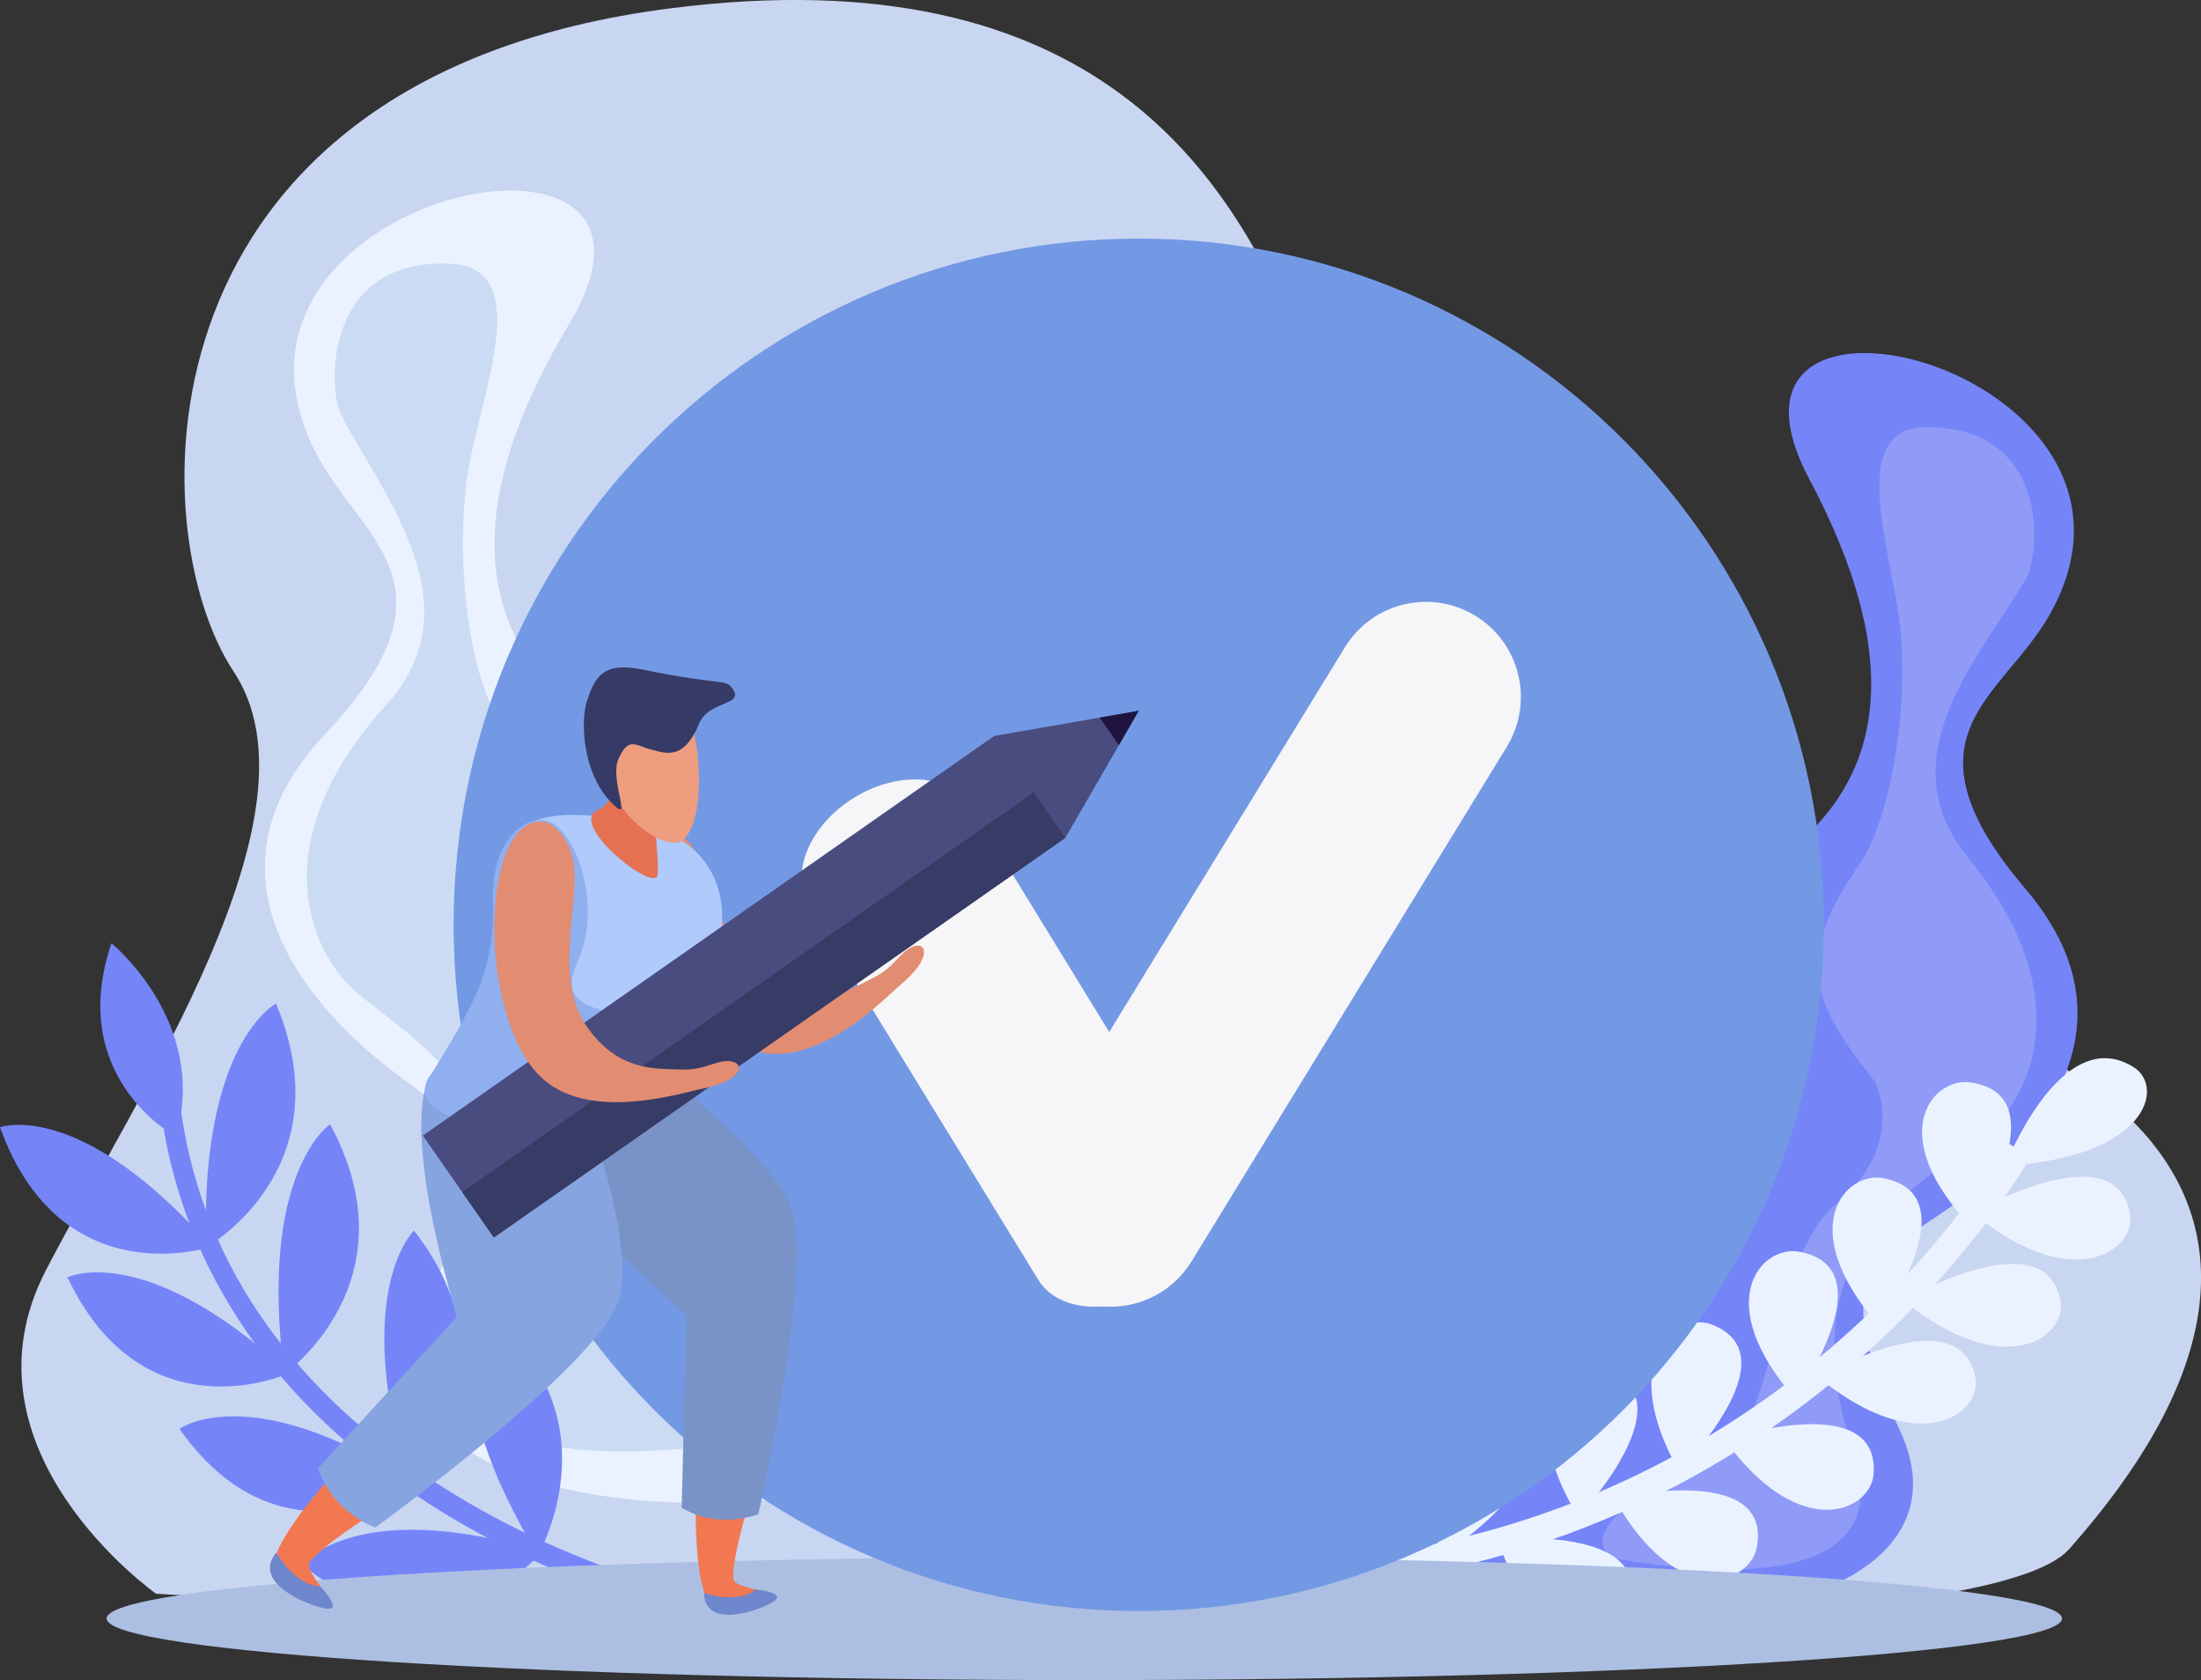 <svg width="321" height="245" viewBox="0 0 321 245" fill="none" xmlns="http://www.w3.org/2000/svg">
<rect x="0" y="0" width="321" height="245" fill="#333333" stroke="none"/>
<g clip-path="url(#clip0_37_1550)">
<path d="M22.789 232.428C22.789 232.428 -6.953 211.5 6.717 185.19C20.395 158.88 47.744 118.492 34.055 97.896C20.395 77.309 19.005 11.35 97.644 1.232C160.372 -6.831 179.434 26.347 189.159 48.99C201.986 78.862 190.521 133.386 250.496 140.577C310.481 147.767 344.744 177.469 301.778 225.891C283 247.046 22.789 232.418 22.789 232.418V232.428Z" fill="#C9D6F2"/>
<path d="M130.186 215.962C85.923 225.654 49.872 212.201 62.17 189.311C74.468 166.422 66.928 163.532 57.449 156.332C47.961 149.132 26.658 129.084 47.413 107.067C68.196 85.058 52.407 78.673 45.918 65.722C26.96 27.939 103.831 12.421 83.029 47.2C67.411 73.301 68.234 93.282 87.645 106.565C107.066 119.847 110.935 126.849 110.084 143.267C109.223 159.686 102.516 194.569 122.306 193.11C142.077 191.661 152.88 210.988 130.176 215.962H130.186Z" fill="#EBF2FF"/>
<path d="M49.778 60.568C47.725 56.655 47.242 37.48 65.821 38.474C77.126 39.081 71.261 54.542 68.697 66.442C66.143 78.341 67.884 97.024 72.614 104.717C81.345 118.909 79.472 124.878 68.669 137.062C68.669 137.062 63.059 146.109 73.408 155.811C83.757 165.512 79.756 192.239 91.779 196.568C103.803 200.898 110.595 210.126 102.355 210.988C94.135 211.85 60.032 215.176 69.009 192.684C82.092 159.951 56.589 150.25 50.232 142.983C44.404 136.323 39.419 121.448 56.324 102.784C69.397 88.346 56.087 72.609 49.787 60.568H49.778Z" fill="#CBDBF4"/>
<path d="M95.771 230.912L95.09 233.915C94.447 233.754 79.027 229.87 62.416 219.193C40.299 204.972 26.857 185.455 23.564 162.699L26.431 162.206C34.074 215.043 95.147 230.76 95.762 230.912H95.771Z" fill="#7585F8"/>
<path d="M25.655 165.74C25.655 165.74 9.592 157.204 16.252 137.545C16.252 137.545 30.508 149.141 25.655 165.74Z" fill="#7585F8"/>
<path d="M30.801 181.808C30.801 181.808 8.902 189.141 0 164.375C0 164.375 11.683 160.084 30.801 181.808Z" fill="#7585F8"/>
<path d="M30.054 181.903C30.054 181.903 50.383 170.543 40.251 146.346C40.251 146.346 29.155 152.107 30.054 181.903Z" fill="#7585F8"/>
<path d="M42.2 200.235C42.2 200.235 21.086 209.908 9.829 186.27C9.829 186.27 21.029 180.718 42.2 200.235Z" fill="#7585F8"/>
<path d="M41.453 200.405C41.453 200.405 60.59 186.905 48.141 163.949C48.141 163.949 37.641 170.894 41.453 200.405Z" fill="#7585F8"/>
<path d="M60.373 216.246C60.373 216.246 41.103 229.576 26.175 208.364C26.175 208.364 36.326 200.86 60.373 216.246Z" fill="#7585F8"/>
<path d="M59.663 216.549C59.663 216.549 76.35 199.79 60.373 179.458C60.373 179.458 51.14 188.193 59.663 216.549Z" fill="#7585F8"/>
<path d="M79.056 226.289C79.056 226.289 63.721 244.45 44.045 228.127C44.045 228.127 52.029 218.113 79.056 226.289Z" fill="#7585F8"/>
<path d="M78.46 226.772C78.46 226.772 90.493 206.033 70.022 190.846C70.022 190.846 63.248 201.798 78.46 226.772Z" fill="#7585F8"/>
<path d="M209.875 230.978C252.265 242.565 287.834 231.329 277.059 208.544C266.284 185.768 273.72 183.352 283.265 176.843C292.81 170.344 314.425 151.993 295.411 129.634C276.387 107.275 291.987 101.884 298.911 89.663C319.127 54.012 245.463 35.168 263.882 69.881C277.712 95.935 275.933 115.233 256.465 127.133C237.016 139.032 232.92 145.626 232.939 161.562C232.957 177.497 237.725 211.613 218.635 209.226C199.555 206.838 188.137 225.019 209.875 230.959V230.978Z" fill="#7585F8"/>
<g style="mix-blend-mode:overlay" opacity="0.2">
<path d="M295.43 84.49C297.615 80.805 299.034 62.254 280.994 62.292C270.021 62.321 274.94 77.583 276.832 89.237C278.714 100.89 276.104 118.89 271.147 126.11C261.99 139.421 263.503 145.295 273.37 157.62C273.37 157.62 278.346 166.668 267.836 175.545C257.335 184.432 259.889 210.505 248.036 214.105C236.174 217.696 229.136 226.308 237.072 227.539C245 228.78 277.863 233.697 270.267 211.471C259.227 179.117 284.4 170.988 290.918 164.271C296.887 158.113 302.449 143.949 287.011 125.049C275.063 110.411 288.742 95.84 295.43 84.49Z" fill="#F6F5F7"/>
</g>
<path d="M203.708 230.23L203.064 226.298C265.442 216.085 292.431 167.161 292.706 166.659L296.215 168.554C295.941 169.046 268.091 219.704 203.717 230.23H203.708Z" fill="#EBF2FF"/>
<path d="M292.441 170.003C292.441 170.003 300.586 148.904 311.209 155.64C315.722 158.502 313.29 168.734 292.441 170.003Z" fill="#EBF2FF"/>
<path d="M287.72 176.9C287.72 176.9 308.485 164.878 310.651 177.033C311.559 182.215 302.459 188.999 287.72 176.9Z" fill="#EBF2FF"/>
<path d="M287.758 179.146C287.758 179.146 300.472 159.724 287.38 157.848C281.808 157.033 274.581 165.56 287.758 179.146Z" fill="#EBF2FF"/>
<path d="M273.928 193.224C273.928 193.224 287.616 174.276 274.685 171.813C269.179 170.752 261.564 178.966 273.928 193.224Z" fill="#EBF2FF"/>
<path d="M261.8 203.949C261.8 203.949 275.385 184.982 262.453 182.537C256.938 181.486 249.351 189.728 261.8 203.949Z" fill="#EBF2FF"/>
<path d="M244.858 214.503C244.858 214.503 261.63 197.753 249.635 193.148C244.517 191.187 235.616 198.188 244.858 214.503Z" fill="#EBF2FF"/>
<path d="M230.176 221.201C230.176 221.201 246.466 204.043 234.272 199.79C229.107 197.99 220.376 205.199 230.176 221.201Z" fill="#EBF2FF"/>
<path d="M210.084 226.98C210.084 226.98 230.384 214.171 220.329 206.81C216.034 203.665 205.761 208.563 210.084 226.98Z" fill="#EBF2FF"/>
<path d="M277.57 189.614C277.57 189.614 298.372 177.592 300.51 189.757C301.428 194.929 292.346 201.694 277.57 189.614Z" fill="#EBF2FF"/>
<path d="M265.159 200.822C265.159 200.822 285.951 188.819 288.099 200.974C289.026 206.137 279.925 212.921 265.159 200.822Z" fill="#EBF2FF"/>
<path d="M251.527 209.936C251.527 209.936 274.202 202.367 273.247 214.958C272.859 220.32 262.538 225.161 251.527 209.936Z" fill="#EBF2FF"/>
<path d="M235.427 218.491C235.427 218.491 258.594 213.091 256.21 225.673C255.198 231.026 244.536 234.891 235.427 218.491Z" fill="#EBF2FF"/>
<path d="M218.352 224.479C218.352 224.479 241.727 222.158 237.46 234.503C235.616 239.751 224.633 242.196 218.352 224.479Z" fill="#EBF2FF"/>
<path d="M300.728 236.019C300.728 240.983 236.893 245 158.14 245C79.387 245 15.552 240.973 15.552 236.019C15.552 231.064 79.396 227.037 158.14 227.037C236.883 227.037 300.728 231.054 300.728 236.019Z" fill="#ACBFE2"/>
<path d="M266.001 134.864C266.001 190.136 221.265 234.929 166.077 234.929C110.888 234.929 66.153 190.126 66.153 134.864C66.153 79.601 110.888 34.789 166.077 34.789C221.265 34.789 266.001 79.592 266.001 134.864Z" fill="#7399E5"/>
<path d="M174.988 172.059C177.892 176.787 174.959 183.883 168.442 187.89C161.924 191.898 154.28 191.31 151.386 186.573L118.021 132.154C115.117 127.417 118.04 120.33 124.567 116.323C131.085 112.315 138.728 112.903 141.623 117.63L174.988 172.049V172.059Z" fill="#F6F5F7"/>
<path d="M173.777 183.939C169.776 190.467 161.243 192.514 154.734 188.506C148.207 184.498 146.173 175.953 150.175 169.425L196.15 94.381C200.151 87.853 208.684 85.807 215.202 89.814C221.719 93.822 223.763 102.358 219.761 108.895L173.777 183.949V183.939Z" fill="#F6F5F7"/>
<path d="M92.744 120.994C94.125 120.349 98.685 119.999 101.059 123.599C104.266 128.421 105.363 140.15 112.515 143.694C119.686 147.218 124.151 144.215 127.395 142.576C130.64 140.955 131.179 138.767 133.194 138.028C135.181 137.298 135.966 139.714 131.368 143.58C129.155 145.427 119.411 155.877 110.112 153.262C97.909 149.823 84.542 124.745 92.734 121.003L92.744 120.994Z" fill="#E28C71"/>
<path d="M103.348 196.748C101.352 208.989 99.735 234.938 105.099 234.73C110.472 234.522 113.347 232.542 110.197 231.784C107.028 231.026 106.915 230.666 106.943 229.69C107.189 223.57 111.91 211.916 113.698 202.992C115.769 192.646 105.117 186.033 103.348 196.729V196.748Z" fill="#F27851"/>
<path d="M102.658 232.276C102.658 232.276 107.473 234.02 110.197 231.793C110.197 231.793 115.514 232.238 112.288 233.858C109.081 235.488 102.762 237.061 102.658 232.276Z" fill="#6E86CC"/>
<path d="M83.672 146.432C83.672 146.432 111.333 165.882 115.315 175.83C118.891 184.773 110.595 220.813 110.595 220.813C110.595 220.813 104.767 223.143 99.413 219.856L100.113 191.831L76.766 170.448L83.672 146.441V146.432Z" fill="#7993C9"/>
<path d="M65.821 198.264C55.605 206.715 36.051 226.478 40.535 230.097C45.01 233.707 48.727 234.143 46.703 231.329C44.697 228.477 44.839 228.089 45.558 227.34C50.061 222.584 62.037 216.511 69.728 210.6C78.677 203.74 74.742 190.893 65.812 198.264H65.821Z" fill="#F27851"/>
<path d="M40.289 226.402C40.289 226.402 42.947 231.196 46.703 231.329C46.703 231.329 50.667 235.422 46.94 234.455C43.212 233.498 37.035 230.325 40.289 226.402Z" fill="#6E86CC"/>
<path d="M79.567 146.289C79.567 146.289 93.917 179.032 90.133 189.842C86.737 199.572 54.744 222.755 54.744 222.755C54.744 222.755 48.406 220.519 46.4 214.095L66.663 192.011C66.663 192.011 58.566 166.488 62.539 157.024C62.681 156.701 61.981 159.278 61.981 159.278L79.567 146.289Z" fill="#86A4E0"/>
<path d="M96.831 160.785C102.128 153.783 105.127 142.926 105.335 134.494C105.628 122.803 95.317 119.79 88.761 119.175C82.206 118.54 71.488 117.27 71.932 131.841C72.226 142.007 68.536 147.313 63.39 155.915C63.248 156.142 63.116 156.332 62.974 156.54C62.955 156.54 62.946 156.512 62.946 156.512C62.946 156.531 62.955 156.54 62.974 156.54C55.718 165.465 90.814 168.743 96.831 160.794V160.785Z" fill="#B0CAFC"/>
<path d="M63.39 155.896C63.248 156.124 63.116 156.313 62.974 156.521C62.955 156.521 62.946 156.493 62.946 156.493C62.946 156.512 62.955 156.521 62.974 156.521C57.355 163.428 77.069 166.933 89.073 164.518C90.937 161.723 81.912 160.984 78.573 158.274C70.873 152.021 98.325 151.491 93.595 149.188C88.487 146.725 80.891 147.711 84.24 140.226C87.569 132.732 84.703 123.77 81.534 120.738C78.233 117.564 72.708 121.287 72.103 128.184C71.951 129.283 71.866 130.477 71.913 131.832C72.207 141.998 68.517 147.303 63.371 155.906L63.39 155.896Z" fill="#8FAFEF"/>
<path d="M89.698 110.6C89.698 110.6 91.145 116.143 87.058 118.189C82.868 120.274 95.714 130.525 95.922 127.483C96.187 123.561 94.636 120.918 97.341 116.863L89.707 110.6H89.698Z" fill="#E67052"/>
<path d="M99.574 102.462C102.27 106.148 103.263 120.33 99.29 122.689C97.549 123.694 91.684 121.088 88.903 114.419C87.749 111.681 86.633 106.735 89.953 102.595C91.457 100.71 96.443 98.18 99.574 102.472V102.462Z" fill="#EE9D7F"/>
<path d="M87.901 102.386C84.391 106.801 85.933 111.055 86.179 111.842C87.087 114.703 89.414 117.365 90.124 116.541C90.966 115.555 87.778 114.523 89.244 111.69C90.71 108.857 88.847 107.853 89.821 105.314C90.767 102.784 92.63 103.656 98.543 103.836C100.965 103.912 101.57 103.088 101.485 102.083C98.486 97.782 91.599 97.744 87.919 102.386H87.901Z" fill="#062440"/>
<path d="M101.948 105.532C103.386 102.112 108.523 102.926 106.886 100.511C105.789 98.891 105.78 100.113 93.558 97.612C87.853 96.446 86.728 98.891 85.64 102.112C84.627 105.087 84.949 112.401 88.856 116.702C92.754 120.994 88.733 113.841 90.228 110.601C91.722 107.37 92.706 108.734 94.863 109.274C97.01 109.805 99.64 111.055 101.958 105.541L101.948 105.532Z" fill="#353A66"/>
<path d="M61.669 165.598L72.027 180.462L155.368 122.187L166.076 103.647L145 107.322L61.669 165.598Z" fill="#494C7F"/>
<path d="M150.751 115.558L67.407 173.832L72.026 180.458L155.37 122.185L150.751 115.558Z" fill="#373C66"/>
<path d="M166.076 103.647L163.182 108.668L160.382 104.641L166.076 103.647Z" fill="#1F1440"/>
<path d="M79.141 119.838C80.692 119.961 83.398 122.31 83.748 126.669C84.24 132.505 80.938 143.002 85.536 149.634C90.152 156.285 95.582 155.811 99.252 155.962C102.942 156.124 104.484 154.456 106.612 154.769C108.741 155.091 108.249 157.63 102.28 158.795C99.432 159.354 85.678 163.807 78.725 156.919C69.615 147.891 70.059 119.118 79.141 119.838Z" fill="#E28C71"/>
</g>
<defs>
<clipPath id="clip0_37_1550">
<rect width="321" height="245" fill="white"/>
</clipPath>
</defs>
</svg>
